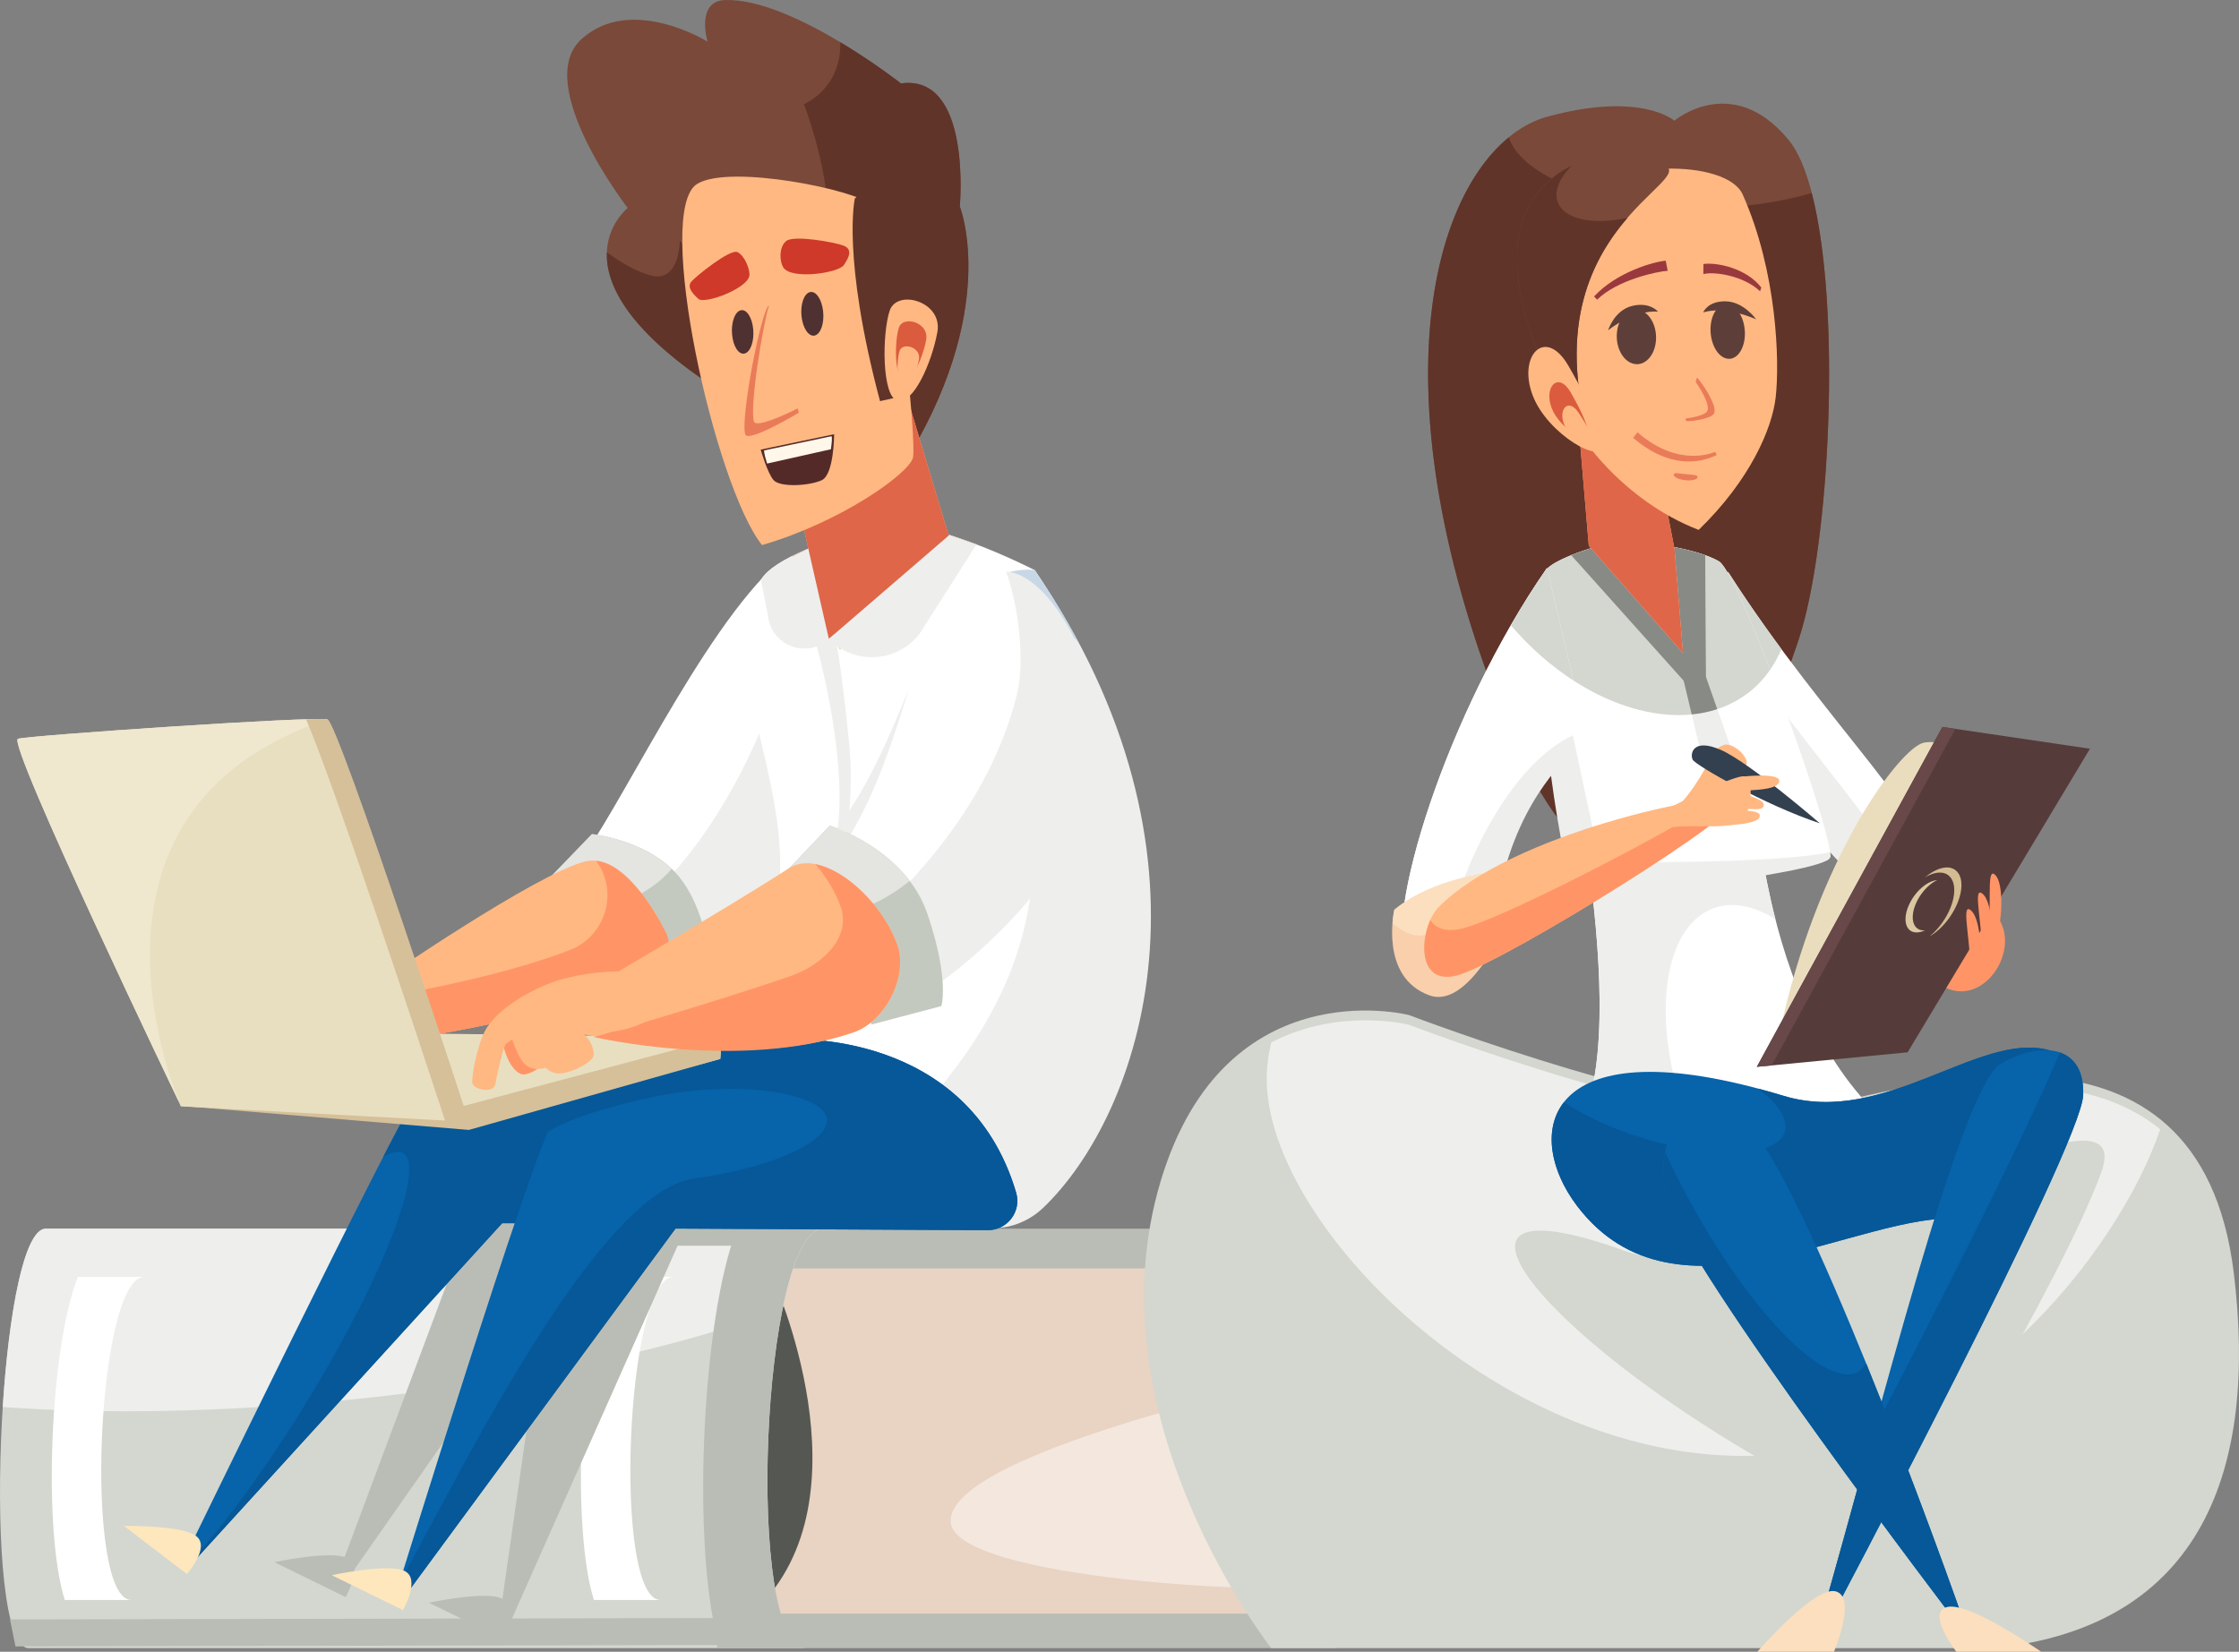 <svg width="557" height="411" viewBox="0 0 557 411" fill="none" xmlns="http://www.w3.org/2000/svg">
<rect x="0" y="0" width="557" height="411" fill="#808080" stroke="none"/>
<g clip-path="url(#clip0)">
<path d="M190.072 143.377C201.728 161.652 207.749 181.328 201.526 209.385C195.349 217.962 172.898 240.031 165.151 238.683C157.407 237.339 141.577 217.131 141.577 217.131C149.997 210.059 170.541 163.921 190.072 143.377Z" fill="white"/>
<path d="M186.333 188.158C191.752 176.817 195.322 165.649 196.965 155.961C203.79 170.898 206.354 187.615 201.526 209.385C195.349 217.962 172.898 240.031 165.151 238.683C161.766 238.096 156.837 233.903 152.358 229.372C163.2 224.353 176.469 208.807 186.333 188.158Z" fill="#EEEEEC"/>
<path d="M335.126 310.414H196.332C171.77 310.414 164.712 405.419 189.271 405.419H328.066C315.528 392.63 317.261 325.488 335.126 310.414Z" fill="#E9D3C2"/>
<path d="M187.964 400.616C217.067 372.589 192.245 318.062 192.245 318.062C192.245 318.062 177.123 340.738 178.262 362.141C179.403 383.543 187.964 400.616 187.964 400.616Z" fill="#555753"/>
<path d="M236.471 378.454C236.471 364.113 295.245 349.345 321.91 342.69C319.008 360.612 319.381 381.289 322.847 394.377C323.519 396.922 236.471 393.385 236.471 378.454Z" fill="#F3E7DE"/>
<path d="M204.874 305.729H11.387C-0.601 305.729 -4.842 410.104 7.148 410.104H200.635C185.131 410.104 189.368 305.729 204.874 305.729Z" fill="#D3D7CF"/>
<path d="M336.627 305.729H182.547L181.157 315.62H335.237C337.292 315.62 339.269 313.406 339.653 310.674C340.036 307.943 338.68 305.729 336.627 305.729Z" fill="#BABDB6"/>
<path d="M333.29 401.513H179.795L178.308 410.104H331.801C333.858 410.104 335.856 408.18 336.268 405.81C336.679 403.437 335.345 401.513 333.29 401.513Z" fill="#BABDB6"/>
<path d="M11.387 305.729H204.874C200.536 305.729 197.082 313.896 194.693 325.66C167.773 335.676 129.605 344.039 86.842 348.303C55.146 351.463 25.475 351.918 0.683 350.109C2.168 326.862 5.992 305.729 11.387 305.729Z" fill="#EEEEEC"/>
<path d="M200.635 410.104H179.132C171.961 387.413 174.357 328.42 183.373 305.729H204.874C189.368 305.729 185.131 410.104 200.635 410.104Z" fill="#BABDB6"/>
<path d="M164.314 398.126H147.744C142.221 380.643 144.067 335.19 151.01 317.707H167.579C155.633 317.707 152.365 398.126 164.314 398.126Z" fill="white"/>
<path d="M32.681 398.126H16.114C10.588 380.643 12.436 335.19 19.379 317.707H35.946C24.003 317.707 20.735 398.126 32.681 398.126Z" fill="white"/>
<path d="M2.487 402.956L191.945 402.584L193.303 409.306L3.845 409.679L2.487 402.957" fill="#BABDB6"/>
<path d="M189.299 144.254C192.456 138.889 206.465 133.999 218.349 130.922C230.235 127.846 257.404 141.86 257.404 141.86C298.671 203.931 282.212 274.657 257.775 298.086C251.86 303.759 244.782 307.202 237.891 303.285L168.654 263.903C222.238 220.486 171.701 174.161 189.299 144.254" fill="white"/>
<path d="M245.221 157.898C239.896 139.637 257.404 141.86 257.404 141.86C305.934 212.74 283.968 277.094 259.531 300.526C253.616 306.198 244.781 307.204 237.891 303.285L215.509 290.552C241.886 263.555 275.656 229.609 245.221 157.898Z" fill="#EEEEEC"/>
<path d="M124.404 407.48L106.7 398.811C106.7 398.811 120.582 395.799 124.754 397.73C128.931 399.658 124.404 407.48 124.404 407.48Z" fill="#BABDB6"/>
<path d="M85.981 397.399L68.278 388.73C68.278 388.73 82.157 385.717 86.331 387.648C90.504 389.577 85.982 397.399 85.982 397.399" fill="#BABDB6"/>
<path d="M184.828 309.977H168.562L126.62 404.42H124.052L135.75 322.53L87.813 391.008H84.391L119.486 297.136L185.967 303.128L184.828 309.977Z" fill="#BABDB6"/>
<path d="M103.918 272.178C108.866 265.919 173.949 260.108 173.949 260.108C173.949 260.108 219.276 254.295 223.234 304.813L124.927 304.367L48.311 388.415L45.103 389.31C45.103 389.31 98.972 278.436 103.918 272.178" fill="#0763AA"/>
<path d="M83.379 336.801C100.761 305.74 106.942 283.434 97.182 286.978C96.609 287.185 95.992 287.487 95.339 287.857C99.709 279.374 102.885 273.485 103.918 272.178C108.866 265.919 173.949 260.106 173.949 260.106C173.949 260.106 219.276 254.295 223.234 304.813L124.927 304.367L48.311 388.414L47.289 388.7C58.014 377.055 71.73 357.609 83.379 336.801" fill="#065898"/>
<path d="M137.096 280.201C141.586 273.913 196.24 258.619 196.24 258.619C196.24 258.619 240.69 255.82 252.79 296.767C254.173 301.446 250.592 306.131 245.716 306.108L168.049 305.704L101.515 396.103L98.372 397.001C98.372 397.001 132.604 286.488 137.096 280.201" fill="#0763AA"/>
<path d="M99.334 393.595C107.137 382.044 146.306 296.85 172.557 293.286C193.011 290.506 207.903 283.296 205.512 277.591C203.123 271.888 183.677 268.731 163.428 272.742C154.349 274.539 140.615 278.38 136.32 281.728C136.633 281.001 136.898 280.477 137.096 280.201C141.586 273.913 196.24 258.619 196.24 258.619C196.24 258.619 240.69 255.82 252.79 296.767C254.173 301.446 250.592 306.131 245.716 306.108L168.049 305.704L101.515 396.103L98.372 397.001C98.372 397.001 98.717 395.781 99.334 393.595" fill="#065898"/>
<path d="M147.259 207.544L136.988 218.197L159.812 243.874L176.361 237.788C176.361 237.788 175.22 224.475 167.611 216.676C160.003 208.876 147.259 207.544 147.259 207.544Z" fill="#C4C9BF"/>
<path d="M147.259 207.544C147.259 207.544 159.437 208.835 167.094 216.19C163.655 220.367 157.389 224.242 149.682 226.458C148.188 226.889 146.709 227.227 145.252 227.499L136.988 218.197L147.259 207.544Z" fill="#E4E4E1"/>
<path d="M158.45 243.976C138.594 252.861 104.627 258.041 104.627 258.041L94.674 244.066C94.674 244.066 133.25 217.522 145.45 214.393C152.524 212.579 159.147 220.802 163.464 228.037C166.914 233.809 164.587 241.23 158.45 243.976Z" fill="#FFB882"/>
<path d="M148.446 214.4L148.303 214.199C155.504 214.94 161.943 224.928 165.533 231.731C167.524 235.507 166.047 240.124 162.272 242.121C143.348 252.136 104.627 258.042 104.627 258.042L97.327 247.794C106.553 246.162 126.779 242.192 141.807 236.377C150.604 232.971 153.925 222.079 148.446 214.4" fill="#FF9566"/>
<path d="M179.185 263.493L117.217 280.108L44.921 275.17L43.575 268.657L108.461 257.206L179.634 258.106L179.185 263.493" fill="#E8DFC1"/>
<path d="M179.185 263.493L116.633 281.16L44.921 275.17L43.575 268.657L114.35 275.453L179.634 258.106L179.185 263.493" fill="#D6C099"/>
<path d="M4.471 183.829C7.419 182.966 78.555 178.15 81.443 179.013C84.331 179.875 114.35 279.018 114.35 279.018L45.027 275.292C45.027 275.292 1.521 184.692 4.471 183.829Z" fill="#E8DFC1"/>
<path d="M4.471 183.829C7.419 182.966 78.555 178.15 81.443 179.013C12.392 202.028 45.027 275.292 45.027 275.292C45.027 275.292 1.521 184.692 4.471 183.829Z" fill="#EFE7CE"/>
<path d="M270.331 184.529C264.032 227.556 218.365 254.514 218.365 254.514L187.718 223.193C224.677 205.643 224.868 151.144 245.41 143.062C260.007 137.318 272.351 170.721 270.331 184.529Z" fill="white"/>
<path d="M192.463 228.044L187.718 223.193C209.208 212.989 218.266 190.298 226.122 171.497C219.824 191.338 212.641 215.088 192.463 228.044Z" fill="#EEEEEC"/>
<path d="M253.036 172.585C254.774 165.476 253.855 152.368 250.309 142.206C263.569 143.306 275.762 173.639 273.932 186.147C267.636 229.174 218.365 254.514 218.365 254.514L203.685 239.514C220.157 227.308 245.304 204.198 253.036 172.585Z" fill="#EEEEEC"/>
<path d="M242.929 135.465L208.888 161.702L197.013 138.36C202.911 135.401 211.03 132.816 218.349 130.922C224.435 129.346 234.527 132.255 242.929 135.465Z" fill="#E8DFC1"/>
<path d="M156.162 51.758C156.162 51.758 132.314 20.953 144.651 9.741C156.984 -1.473 176.027 10.364 176.027 10.364C176.027 10.364 172.969 0.192 180.485 0.006C197.209 -0.411 224.134 20.759 224.134 20.759C241.826 18.32 238.773 51.383 238.773 51.383C238.773 51.383 249.14 77.201 224.226 116.472L179.824 97.726C134.406 68.849 156.162 51.758 156.162 51.758" fill="#7A4939"/>
<path d="M161.881 68.537C169.135 70.511 169.117 59.888 169.117 59.888C169.117 59.888 183.974 76.683 199.001 69.471C214.031 62.261 200.002 25.917 200.002 25.917C200.002 25.917 209.272 22.246 209.054 10.512C217.64 15.657 224.134 20.759 224.134 20.759C241.827 18.32 238.773 51.383 238.773 51.383C238.773 51.383 249.14 77.201 224.226 116.473L179.824 97.726C155.994 82.575 150.667 70.675 150.978 62.781C154.621 65.471 158.337 67.572 161.881 68.537Z" fill="#603429"/>
<path d="M236.214 133.946L223.752 92.523L195.462 111.046L201.188 136.977L211.29 151.459L236.214 133.946Z" fill="#FFB882"/>
<path d="M195.193 217.246L206.416 205.452C206.416 205.452 225.248 211.159 230.764 227.517C236.28 243.875 234.186 250.344 234.186 250.344L216.878 254.909L195.193 217.246Z" fill="#C4C9BF"/>
<path d="M202.854 159.593C202.854 159.593 212.088 191.317 207.644 210.76C203.2 230.203 202.092 234.928 202.092 234.928C202.092 234.928 214.067 212.611 211.236 184.85C208.406 157.089 206.991 155.565 206.991 155.565L202.854 159.593Z" fill="#EEEEEC"/>
<path d="M206.416 205.452C206.416 205.452 218.659 209.173 226.295 219.193C222.942 221.952 218.848 224.396 214.199 226.244C210.103 227.874 206.004 228.861 202.122 229.28L195.193 217.246L206.416 205.452Z" fill="#E4E4E1"/>
<path d="M212.356 256.858C184.227 266.558 144.453 257.192 144.453 257.192L142.596 248.346C142.596 248.346 182.646 224.974 196.143 216.105C204.207 210.807 218.648 222.588 223.154 234.936C226.03 242.814 220.284 254.127 212.356 256.859" fill="#FFB882"/>
<path d="M46.495 391.675L30.844 379.695C30.844 379.695 45.044 379.469 48.758 382.182C52.472 384.893 46.495 391.675 46.495 391.675Z" fill="#FFE7BD"/>
<path d="M100.247 400.634L82.543 391.963C82.543 391.963 96.425 388.95 100.597 390.881C104.772 392.812 100.247 400.634 100.247 400.634" fill="#FFE7BD"/>
<path d="M196.525 242.924C204.453 240.19 211.956 233.302 209.079 225.425C207.742 221.766 205.523 218.169 202.868 215.039C210.598 216.542 219.734 225.568 223.154 234.936C226.03 242.814 220.284 254.127 212.356 256.858C184.227 266.558 147.735 258.048 147.735 258.048C147.735 258.048 176.828 249.715 196.525 242.924Z" fill="#FF9566"/>
<path d="M257.607 142.157C257.602 142.151 257.6 142.144 257.593 142.137C257.6 142.144 257.6 142.151 257.607 142.157ZM257.521 142.031C257.482 141.972 257.443 141.918 257.404 141.86C257.443 141.92 257.482 141.973 257.521 142.031ZM257.404 141.86C257.402 141.86 257.402 141.86 257.402 141.86C257.402 141.86 257.402 141.86 257.404 141.86Z" fill="#DF8E8E"/>
<path d="M268.349 159.942C265.231 154.071 261.687 148.141 257.607 142.157C257.602 142.151 257.6 142.144 257.593 142.138C257.567 142.098 257.547 142.066 257.522 142.032C257.483 141.972 257.444 141.919 257.405 141.861C257.405 141.861 256.736 141.776 255.695 141.776C254.533 141.776 252.913 141.883 251.254 142.332C257.263 143.455 262.986 150.398 267.204 158.729C267.582 159.118 267.966 159.521 268.35 159.942" fill="#C8D7E6"/>
<path d="M201.084 136.508L199.57 129.65L201.084 136.508Z" fill="#DF8E8E"/>
<path d="M201.084 136.51V136.508V136.51ZM236.184 133.111L235.939 133.035C236.02 133.061 236.103 133.088 236.184 133.111Z" fill="#5D516A"/>
<path d="M209.225 160.923L242.929 135.465C241.893 135.069 240.83 134.678 239.753 134.301L239.682 134.274C238.628 133.904 237.562 133.547 236.492 133.209L236.347 133.163L236.184 133.11C236.103 133.084 236.02 133.057 235.94 133.034L236.214 133.946L211.291 151.459L201.188 136.976L201.084 136.51V136.512C200.56 136.731 200.049 136.949 199.545 137.175L199.195 137.329C198.44 137.667 197.711 138.012 197.014 138.362L209.225 160.922" fill="#CB7D6C"/>
<path d="M206.196 158.971L236.214 133.946L235.94 133.035L235.938 133.033L224.663 95.556C223.002 96.141 221.354 96.813 219.732 97.6C210.098 102.267 202.522 109.983 197.137 118.634L199.57 129.65L201.084 136.508V136.51L201.187 136.977L203.452 153.746" fill="#DF6648"/>
<path d="M189.573 135.631C209.15 129.942 226.168 117.835 227.123 113.872C228.065 109.96 223.23 58.381 216.549 50.897C213.408 47.379 181.617 40.753 173.443 45.752C162.601 52.384 177.786 120.91 189.573 135.631Z" fill="#FFB882"/>
<path d="M218.924 99.82C209.357 63.821 212.662 49.369 212.662 49.369C212.662 49.369 225.084 39.177 227.126 43.954C229.162 48.734 227.906 97.8 227.906 97.8L218.924 99.82Z" fill="#603429"/>
<path d="M221.336 77.279C223.195 71.814 234.584 75.024 233.19 82.639C231.767 90.413 227.149 100.658 223.296 99.724C219.304 98.757 219.435 82.869 221.336 77.279Z" fill="#FFB882"/>
<path d="M223.623 81.511C224.686 78.386 231.201 80.222 230.403 84.577C229.588 89.023 226.948 94.879 224.744 94.346C222.461 93.793 222.537 84.708 223.623 81.511Z" fill="#DB5B3E"/>
<path d="M223.798 87.29C224.551 85.074 229.174 86.376 228.608 89.465C228.03 92.62 226.157 96.776 224.592 96.396C222.974 96.005 223.027 89.559 223.798 87.29Z" fill="#FFB882"/>
<path d="M76.13 178.974C79.082 178.883 81.015 178.886 81.443 179.013C84.331 179.876 117.012 280.208 117.012 280.208L111.038 279.801C103.697 257.439 83.027 194.941 76.13 178.974" fill="#D6C099"/>
<path d="M124.754 257.383C125.396 263.636 128.139 267.062 130.015 267.359C131.893 267.654 137.223 264.048 137.763 261.882C138.302 259.719 124.19 251.867 124.754 257.383Z" fill="#FF9566"/>
<path d="M125.861 253.406C128.959 264.717 130.604 265.424 133.018 265.958C135.434 266.492 141.917 263.539 142.281 261.567C142.647 259.595 140.345 255.393 138.633 256.184C136.923 256.976 134.772 257.599 134.772 257.599L125.861 253.406Z" fill="#FFB882"/>
<path d="M130.958 248.744C132.933 243.44 156.381 238.335 170.891 244.565L170.435 245.285C166.111 252.141 158.715 256.474 150.616 256.819C146.156 257.01 141.485 258.389 137.959 259.507C131.294 261.624 128.984 254.051 130.958 248.744" fill="#FFB882"/>
<path d="M131.239 254.518C134.339 265.827 135.982 266.535 138.399 267.067C140.813 267.601 147.298 264.648 147.659 262.676C148.025 260.704 145.724 256.502 144.014 257.293C142.304 258.087 140.15 258.709 140.15 258.709L131.239 254.518Z" fill="#FFB882"/>
<path d="M135.227 245.311C127.7 248.562 122.761 252.792 120.796 256.253C118.833 259.714 117.243 267.767 117.512 269.463C117.781 271.156 122.752 272.206 123.217 269.791C123.679 267.377 125.205 260.121 125.96 259.663C126.715 259.207 133.95 253.997 134.346 253.965C134.74 253.932 135.227 245.31 135.227 245.31" fill="#FFB882"/>
<path d="M182.117 83.186C181.857 80.232 182.823 77.558 184.268 77.208C185.709 76.854 187.106 78.961 187.38 81.923C187.654 84.901 186.694 87.621 185.233 87.969C183.764 88.323 182.367 86.174 182.117 83.186Z" fill="#4F3131"/>
<path d="M192.015 75.355C189.95 74.246 185.645 101.521 187.025 105.742C187.732 107.919 199.367 101.74 199.367 101.74C199.367 101.74 192.387 75.549 192.015 75.355Z" fill="#FFB882"/>
<path d="M191.327 75.977C189.84 80.54 186.388 101.452 187.578 104.915C188.13 106.531 195.688 103.045 198.447 101.606C198.617 102.297 198.727 102.695 198.727 102.695C198.727 102.695 186.042 110.333 185.384 108.061C184.169 103.836 189.453 76.734 191.326 75.977" fill="#EA7B59"/>
<path d="M199.397 78.701C199.082 75.726 200.014 73.049 201.482 72.69C202.96 72.315 204.426 74.426 204.762 77.394C205.109 80.388 204.177 83.125 202.681 83.49C201.19 83.843 199.722 81.686 199.397 78.701Z" fill="#4F3131"/>
<path d="M194.841 66.518C196.781 69.68 208.57 67.945 209.919 65.969C211.265 63.994 212.123 62.003 209.873 61.129C207.629 60.257 197.404 58.416 195.559 59.994C193.711 61.571 193.959 65.071 194.843 66.519" fill="#CE3929"/>
<path d="M186.448 68.364C186.402 71.655 175.337 75.788 173.749 74.373C172.17 72.955 170.888 71.406 171.977 70.092C173.066 68.776 181.693 61.814 183.491 62.744C185.288 63.681 186.475 66.859 186.448 68.364Z" fill="#CE3929"/>
<path d="M189.242 111.882L207.507 108.043C207.507 108.043 207.512 118.081 204.416 119.499C201.319 120.912 193.957 121.349 192.385 119.402C190.82 117.471 189.242 111.881 189.242 111.881" fill="#542A29"/>
<path d="M190.834 115.347C189.89 112.406 190.109 112.066 190.109 112.066L206.768 108.563C206.768 108.563 207.228 108.114 206.699 111.79L190.834 115.347" fill="#FFF7E9"/>
<path d="M236.184 133.111L242.929 135.465L230.032 155.705C225.243 164.584 213.196 166.235 206.196 158.971" fill="#EEEEEC"/>
<path d="M201.084 136.508C196.641 138.634 192.009 140.593 189.299 144.254L191.076 153.327C191.894 160.696 200.747 164.001 206.196 158.971L201.084 136.508Z" fill="#EEEEEC"/>
<path d="M482.528 244.907C494.141 252.823 506.147 232.037 493.177 224.924C480.209 217.809 473.457 221.195 472.487 225.939C471.519 230.682 477.058 241.184 482.528 244.907Z" fill="#FF9566"/>
<path d="M368.044 162.146C341.159 82.598 361.541 35.446 384.92 29.04C408.228 22.66 416.545 30.034 416.545 30.034C416.545 30.034 430.943 17.838 444.952 34.807C459.186 52.046 456.749 130.787 447.534 158.892C438.12 187.609 404.472 269.925 368.044 162.146Z" fill="#7A4939"/>
<path d="M423.015 51.744C398.658 51.744 378.575 44.092 375.356 34.177C356.745 49.39 344.941 93.795 368.044 162.146C404.472 269.925 438.12 187.609 447.534 158.892C455.212 135.459 458.177 76.866 450.706 48.026C442.87 50.36 433.332 51.744 423.015 51.744Z" fill="#603429"/>
<path d="M496.205 410.1H316.242C316.242 410.1 272.429 354.504 287.944 296.713C303.09 240.293 350.518 252.577 350.518 252.577C350.518 252.577 424.939 280.936 450.079 275.832C475.923 270.584 547.122 246.702 555.701 316.702C561.629 365.093 548.198 404.576 496.205 410.1Z" fill="#D3D7CF"/>
<path d="M537.409 280.992C512.245 260.616 469.007 274.413 450.079 278.254C424.939 283.361 350.518 254.999 350.518 254.999C350.518 254.999 333.264 250.554 316.248 259.388C315.52 262.366 315.116 265.412 315.116 268.508C315.116 304.244 371.893 362.288 433.86 362.288C488.418 362.288 527.32 310.75 537.409 280.992Z" fill="#EEEEEC"/>
<path d="M474.451 381.435C397.764 348.69 340.684 288.378 404.296 311.28C439.457 323.937 533.393 262.65 522.712 291.784C512.389 319.923 474.451 381.435 474.451 381.435Z" fill="#D3D7CF"/>
<path d="M464.287 274.377C434.535 241.859 435.711 181.338 435.711 181.338L386.242 166.884C386.242 166.884 406.568 249.991 393.633 278.444C420.263 287.668 447.015 288.811 464.287 274.377Z" fill="white"/>
<path d="M422.456 284.944C421.336 282.581 420.28 280.133 419.342 277.565C410.599 253.685 413.701 230.601 426.27 225.997C430.978 224.277 436.344 225.39 441.674 228.713C435.285 203.804 435.711 181.338 435.711 181.338L386.242 166.884C386.242 166.884 406.568 249.991 393.633 278.444C403.384 281.821 413.144 284.101 422.456 284.944Z" fill="#EEEEEC"/>
<path d="M392.314 300.045C378.405 281.682 384.181 254.6 443.703 272.675C468.816 280.301 492.151 256.816 509.425 261.223C525.887 265.416 512.225 305.048 488.251 303.212C462.633 301.25 417.079 332.738 392.314 300.045Z" fill="#0763AA"/>
<path d="M509.425 261.223C492.151 256.816 468.816 280.301 443.703 272.675C441.512 272.009 439.419 271.423 437.37 270.878C442.365 274.644 444.987 278.512 444.04 281.611C442.119 287.884 426.352 288.621 408.82 283.255C400.962 280.854 394.102 277.632 389.077 274.249C383.659 281.145 385.864 291.529 392.314 300.045C417.079 332.738 462.633 301.248 488.251 303.212C512.225 305.048 525.887 265.416 509.425 261.223Z" fill="#065898"/>
<path d="M452.735 403.825C467.4 353.077 487.715 270.333 497.777 264.65C507.842 258.96 518.654 259.906 518.241 272.473C517.821 285.226 454.802 403.96 454.802 403.96L452.735 403.825" fill="#0763AA"/>
<path d="M512.465 261.909C502.758 284.834 480.174 328.944 466.002 356.178C461.373 372.974 456.834 389.647 452.735 403.825L454.802 403.961C454.802 403.961 517.821 285.226 518.241 272.473C518.437 266.483 516.068 263.158 512.465 261.91" fill="#065898"/>
<path d="M488.715 404.016C477.204 371.098 443.785 281.983 432.465 278.092C420.832 274.091 410.409 280.658 414.795 298.489C418.811 314.822 487.319 404.541 487.319 404.541L488.715 404.016" fill="#0763AA"/>
<path d="M464.254 339.258C463.7 340.173 463.035 340.917 462.185 341.372C453.949 345.77 434.781 325.93 419.374 297.061C417.504 293.561 415.78 290.09 414.203 286.679C413.534 289.84 413.631 293.755 414.795 298.489C418.812 314.822 487.319 404.541 487.319 404.541L488.715 404.016C483.602 389.389 474.158 363.669 464.255 339.258" fill="#065898"/>
<path d="M429.498 143.952C454.401 182.954 484.05 206.747 480.034 218.627C475.859 230.973 469.927 228.196 455.908 212.749C441.847 197.248 428.859 189.635 428.859 189.635L429.498 143.952Z" fill="#EEEEEC"/>
<path d="M429.861 142.254L428.636 156.074C449.806 187.811 473.648 211.799 476.665 224.878C477.94 223.62 479.04 221.565 480.033 218.627C484.05 206.747 454.764 181.255 429.861 142.254Z" fill="white"/>
<path d="M384.309 142.336C378.757 160.487 392.501 220.07 392.501 220.07C392.501 220.07 453.843 217.602 455.277 213.35C456.684 209.164 432.904 142.875 427.665 139.701C422.447 136.543 408.831 134.54 403.835 134.719C398.802 134.904 385.198 139.43 384.309 142.336Z" fill="white"/>
<path d="M424.22 138.152C417.92 135.91 407.955 134.572 403.835 134.719C400.971 134.825 395.339 136.335 390.85 138.152C400.461 148.859 418.835 169.394 418.835 169.394L424.408 192.657H432.89L424.408 168.423L424.22 138.152Z" fill="#EEEEEC"/>
<path d="M397.993 214.467C397.993 214.467 386.119 158.188 385.878 158.974C380.323 177.122 391.452 223.919 391.452 223.919C391.452 223.919 453.844 217.602 455.277 213.35C455.352 213.115 455.344 212.657 455.272 212.054C440.457 215.162 397.993 214.467 397.993 214.467Z" fill="#EEEEEC"/>
<path d="M384.84 141.366C360.105 176.934 343.572 228.989 350.139 240.504C356.71 252.022 368.493 243.216 373.342 220.518C378.197 197.823 391.208 187.327 391.208 187.327L384.84 141.366Z" fill="#EEEEEC"/>
<path d="M394.36 181.755L384.84 141.366C360.105 176.934 343.572 228.989 350.139 240.504C352.629 244.869 355.862 246.303 359.187 245.183C356.765 230.665 372.55 188.538 394.36 181.755Z" fill="white"/>
<path d="M442.653 257.359C451.938 213.341 472.745 186.002 478.591 184.798C484.437 183.595 508.853 190.646 508.853 190.646L442.653 257.359Z" fill="#EADDBE"/>
<path d="M437.047 265.46L474.563 261.847L519.921 186.307L483.212 180.887L437.047 265.46Z" fill="#563B3B"/>
<path d="M395.248 135.81L392.111 98.653L409.019 97.544L416.568 136.598L418.679 162.495L395.248 135.81Z" fill="#FFB882"/>
<path d="M380.665 216.589C357.583 216.408 346.862 226.403 346.862 226.403C346.862 226.403 343.044 243.125 355.587 247.67C368.126 252.214 380.665 216.589 380.665 216.589Z" fill="#F9CFAC"/>
<path d="M368.701 217.478C353.863 219.893 346.862 226.403 346.862 226.403C346.862 226.403 346.568 227.739 346.413 229.729C347.603 230.808 349.042 231.741 350.86 232.4C357.404 234.77 363.939 226.209 368.7 217.478" fill="#FCDFBE"/>
<path d="M357.891 225.713C376.183 207.196 427.261 196.75 431.503 198.981C435.757 201.221 374.84 239.017 362.893 242.577C351.576 245.951 353.174 230.486 357.891 225.713Z" fill="#FFB882"/>
<path d="M428.257 198.714C410.957 209.448 373.477 228.577 364.013 230.981C359.709 232.075 357.146 230.981 355.821 228.935C353.015 235.204 353.493 245.38 362.893 242.577C374.84 239.017 435.757 201.221 431.503 198.981C431.013 198.724 429.876 198.641 428.257 198.715" fill="#FF9566"/>
<path d="M443.169 161.533C438.733 155.523 434.229 149.094 429.861 142.254C434.229 149.097 438.733 155.518 443.169 161.531C443.169 161.531 443.169 161.531 443.169 161.533ZM384.87 141.488L384.836 141.366L384.87 141.488ZM427.633 139.682C427.567 139.641 427.501 139.599 427.434 139.565C427.5 139.607 427.568 139.648 427.633 139.682ZM416.474 136.115L409.019 97.544L416.474 136.115Z" fill="#541D17"/>
<path d="M440.378 166.628C436.385 156.306 432.456 147.103 429.832 142.567L429.865 142.255C434.234 149.094 438.737 155.524 443.173 161.534C442.399 163.34 441.469 165.046 440.382 166.629" fill="#D3D7CF"/>
<path d="M417.612 177.934C409.245 177.934 400.08 174.929 391.434 169.34L384.87 141.488L384.876 141.513C385.902 140.44 388.156 139.241 390.851 138.153C400.461 148.86 418.835 169.395 418.835 169.395L420.843 177.779C419.782 177.885 418.703 177.935 417.612 177.935V177.934ZM427.22 176.454L424.408 168.424L424.22 138.153C425.455 138.593 426.554 139.062 427.434 139.566C427.5 139.608 427.568 139.649 427.633 139.683C427.641 139.69 427.65 139.7 427.666 139.7C428.203 140.027 428.948 141.051 429.833 142.581V142.565C432.457 147.101 436.385 156.304 440.379 166.626C438.913 168.755 437.154 170.655 435.084 172.27C432.697 174.128 430.053 175.515 427.221 176.451L427.22 176.454ZM424.221 138.15C423.905 138.038 423.579 137.926 423.245 137.819C423.579 137.926 423.905 138.039 424.221 138.15ZM390.852 138.15C391.385 137.934 391.933 137.722 392.49 137.52C391.934 137.725 391.385 137.935 390.852 138.15ZM416.476 136.115V136.112V136.115Z" fill="#D3D7CF"/>
<path d="M420.843 177.778L418.835 169.394C418.835 169.394 400.461 148.859 390.85 138.152C391.384 137.939 391.932 137.728 392.489 137.522C393.093 137.299 393.703 137.084 394.322 136.883L394.568 136.8C394.972 136.668 395.377 136.539 395.779 136.416L418.679 162.494L416.568 136.597L416.474 136.116C418.245 136.465 419.992 136.873 421.62 137.333L421.769 137.375C422.274 137.518 422.766 137.668 423.244 137.82C423.578 137.927 423.903 138.04 424.22 138.151L424.408 168.422L427.22 176.452C425.185 177.123 423.047 177.563 420.843 177.777" fill="#888A85"/>
<path d="M391.434 169.34C385.913 165.773 380.607 161.152 375.854 155.585C378.698 150.659 381.703 145.88 384.84 141.366L384.874 141.488L391.438 169.34" fill="#D3D7CF"/>
<path d="M418.679 162.495L395.779 136.417C395.779 136.417 395.779 136.417 395.782 136.414L395.248 135.81L392.111 98.653L409.019 97.544L416.475 136.115V136.117L416.569 136.599L418.68 162.496" fill="#DF6648"/>
<path d="M393.809 49.909C384.846 65.535 389.009 98.773 390.355 103.097C391.704 107.422 403.51 124.531 422.582 131.852C435.417 119.41 440.867 106.589 441.741 98.878C442.749 89.972 442.102 67.634 433.541 48.413C429.474 39.29 399.567 39.867 393.809 49.909Z" fill="#FFB882"/>
<path d="M422.174 93.9C424.795 97.031 427.296 101.631 426.349 102.983C425.405 104.331 419.916 105.015 419.418 104.721C418.919 104.431 422.174 93.9 422.174 93.9Z" fill="#EA7B59"/>
<path d="M420.485 93.296C423.112 96.427 425.61 101.03 424.663 102.382C423.722 103.73 418.234 104.411 417.732 104.12C417.234 103.827 420.485 93.296 420.485 93.296Z" fill="#FFB882"/>
<path d="M402.209 83.36C402.329 79.628 404.607 76.805 407.313 77.057C410.007 77.318 412.101 80.561 411.98 84.305C411.866 88.045 409.579 90.866 406.888 90.605C404.191 90.344 402.091 87.107 402.209 83.36Z" fill="#5E3E38"/>
<path d="M425.534 82.323C425.417 78.57 427.223 75.62 429.598 75.711C431.955 75.811 433.96 78.924 434.077 82.677C434.195 86.421 432.377 89.385 430.017 89.282C427.654 89.189 425.654 86.069 425.534 82.323Z" fill="#5E3E38"/>
<path d="M436.892 79.473C436.892 79.473 429.53 75.99 423.716 77.725C423.716 77.725 424.789 74.891 429.31 74.978C433.819 75.075 436.892 79.473 436.892 79.473Z" fill="#5E3E38"/>
<path d="M400.045 82.191C400.045 82.191 406.116 77.177 412.446 77.523C412.446 77.523 410.406 75.031 405.984 76.136C401.563 77.236 400.045 82.191 400.045 82.191Z" fill="#5E3E38"/>
<path d="M437.853 72.481L438.17 71.548C434.382 66.684 427.105 65.254 423.772 65.685L423.747 68.209C426.35 67.499 433.747 68.564 437.855 72.481" fill="#99393E"/>
<path d="M397.324 74.574C402.332 69.613 412.397 67.508 414.874 67.391L414.393 64.872C411.604 65.078 402.272 67.605 396.555 73.764L397.323 74.574" fill="#99393E"/>
<path d="M427.082 113.221L426.666 112.429C426.282 112.605 417.571 116.495 407.368 107.565L406.263 108.934C415.501 116.815 422.989 115.179 427.082 113.22" fill="#EA7B59"/>
<path d="M416.378 118.111C416.411 117.512 417.639 117.809 419.278 117.976C420.919 118.147 422.35 118.122 422.318 118.721C422.293 119.319 420.934 119.668 419.292 119.498C417.653 119.328 416.346 118.706 416.378 118.111" fill="#EA7B59"/>
<path d="M395.489 109.424C380.384 57.153 423.206 44.963 413.889 40.978C396.342 33.476 378.815 44.274 377.517 60.906C375.614 85.281 395.489 109.424 395.489 109.424Z" fill="#7A4939"/>
<path d="M404.865 54.21C396.714 55.977 389.64 54.741 387.705 50.735C386.374 47.977 387.763 44.479 391.035 41.187C383.553 44.843 378.211 52.023 377.517 60.906C375.614 85.281 395.489 109.424 395.489 109.424C387.165 80.622 396.427 64.005 404.865 54.21Z" fill="#603429"/>
<path d="M390.2 91.053C384.492 81.162 377.552 88.368 381.243 98.266C384.931 108.166 398.904 115.856 398.608 110.74C398.309 105.621 393.008 95.92 390.2 91.053Z" fill="#FFB882"/>
<path d="M390.733 97.621C387.702 92.37 384.019 96.196 385.978 101.449C387.936 106.706 395.354 110.787 395.199 108.072C395.037 105.355 392.223 100.203 390.733 97.621Z" fill="#DB5B3E"/>
<path d="M392.715 102.701C390.127 98.796 387.467 101.928 389.229 105.885C390.991 109.846 396.908 112.637 396.658 110.55C396.407 108.459 393.988 104.625 392.715 102.701Z" fill="#FFB882"/>
<path d="M486.457 181.367L483.212 180.886L437.047 265.459L440.75 265.102L486.457 181.367" fill="#684848"/>
<path d="M486.692 411H507.771C507.771 411 490.081 398.642 484.507 399.852C478.934 401.064 486.692 411 486.692 411Z" fill="#FCDFBE"/>
<path d="M456.239 411H437.176C437.176 411 451.571 394.373 456.767 396.003C461.962 397.633 456.239 411 456.239 411Z" fill="#FCDFBE"/>
<path d="M418.705 199.225C422.916 194.443 425.551 188.391 426.651 186.873C427.73 185.384 431.38 183.836 429.832 188.69C428.243 193.672 428.425 192.93 430.104 194.78C431.899 196.759 416.574 201.65 418.705 199.225Z" fill="#FFB882"/>
<path d="M434.341 190.502C434.959 189.688 434.139 187.951 432.506 186.621C430.873 185.287 429.046 184.871 428.428 185.683C427.812 186.498 428.633 188.237 430.263 189.567C431.896 190.896 433.722 191.318 434.341 190.502Z" fill="#FFB882"/>
<path d="M452.732 204.866C439.012 200.321 421.834 190.415 421.107 189.054C420.38 187.69 421.016 183.51 428.105 186.6C435.191 189.688 452.732 204.866 452.732 204.866Z" fill="#33404F"/>
<path d="M412.64 206.42C419.782 204.499 429.143 206.824 432.89 204.411C435.81 202.531 436.367 194.281 434.191 193.232C432.019 192.185 412.247 202.552 412.247 202.552L412.64 206.42" fill="#FFB882"/>
<path d="M428.8 197.011C434.18 196.545 441.594 196.928 442.559 194.709C443.696 192.082 433.649 193.232 433.649 193.232L428.8 197.011Z" fill="#FFB882"/>
<path d="M432.834 201.154C437.021 201.379 438.718 201.734 438.78 200.21C438.838 198.685 432.444 197.26 432.444 197.26L432.834 201.154Z" fill="#FFB882"/>
<path d="M430.122 205.335C435.608 204.988 438.22 204.174 437.736 202.684C437.252 201.195 428.178 201.608 428.178 201.608L430.122 205.335Z" fill="#FFB882"/>
<path d="M494.807 230.947C495.314 222.832 494.323 215.681 496.381 217.741C498.442 219.8 497.956 228.038 497.352 230.099C496.745 232.161 494.687 232.887 494.807 230.947Z" fill="#FF9566"/>
<path d="M490.163 239.801C489.781 231.676 488.017 224.678 490.289 226.499C492.558 228.322 492.978 236.567 492.599 238.681C492.221 240.795 490.251 241.742 490.163 239.801" fill="#FF9566"/>
<path d="M493.068 235.681C492.69 227.557 490.925 220.56 493.195 222.383C495.47 224.204 495.883 232.445 495.505 234.561C495.129 236.676 493.162 237.622 493.069 235.681" fill="#FF9566"/>
<path d="M477.035 231.065C475.148 229.742 475.523 225.948 477.876 222.597C479.06 220.905 480.524 219.653 481.923 218.992C480.075 219.137 477.794 220.653 476.081 223.093C473.728 226.447 473.353 230.238 475.242 231.565C476.178 232.22 477.496 232.143 478.873 231.494C478.182 231.547 477.551 231.424 477.035 231.065Z" fill="#DBC8A2"/>
<path d="M486.367 216.445C484.544 215.164 481.613 216.025 478.874 218.309C481.039 217.034 483.152 216.708 484.581 217.708C487.149 219.51 486.537 224.812 483.212 229.551C482.247 230.923 481.16 232.071 480.041 233.003C481.767 231.989 483.525 230.386 484.999 228.286C488.324 223.546 488.936 218.245 486.367 216.445Z" fill="#D3BB92"/>
</g>
<defs>
<clipPath id="clip0">
<rect width="557" height="411" fill="white"/>
</clipPath>
</defs>
</svg>
